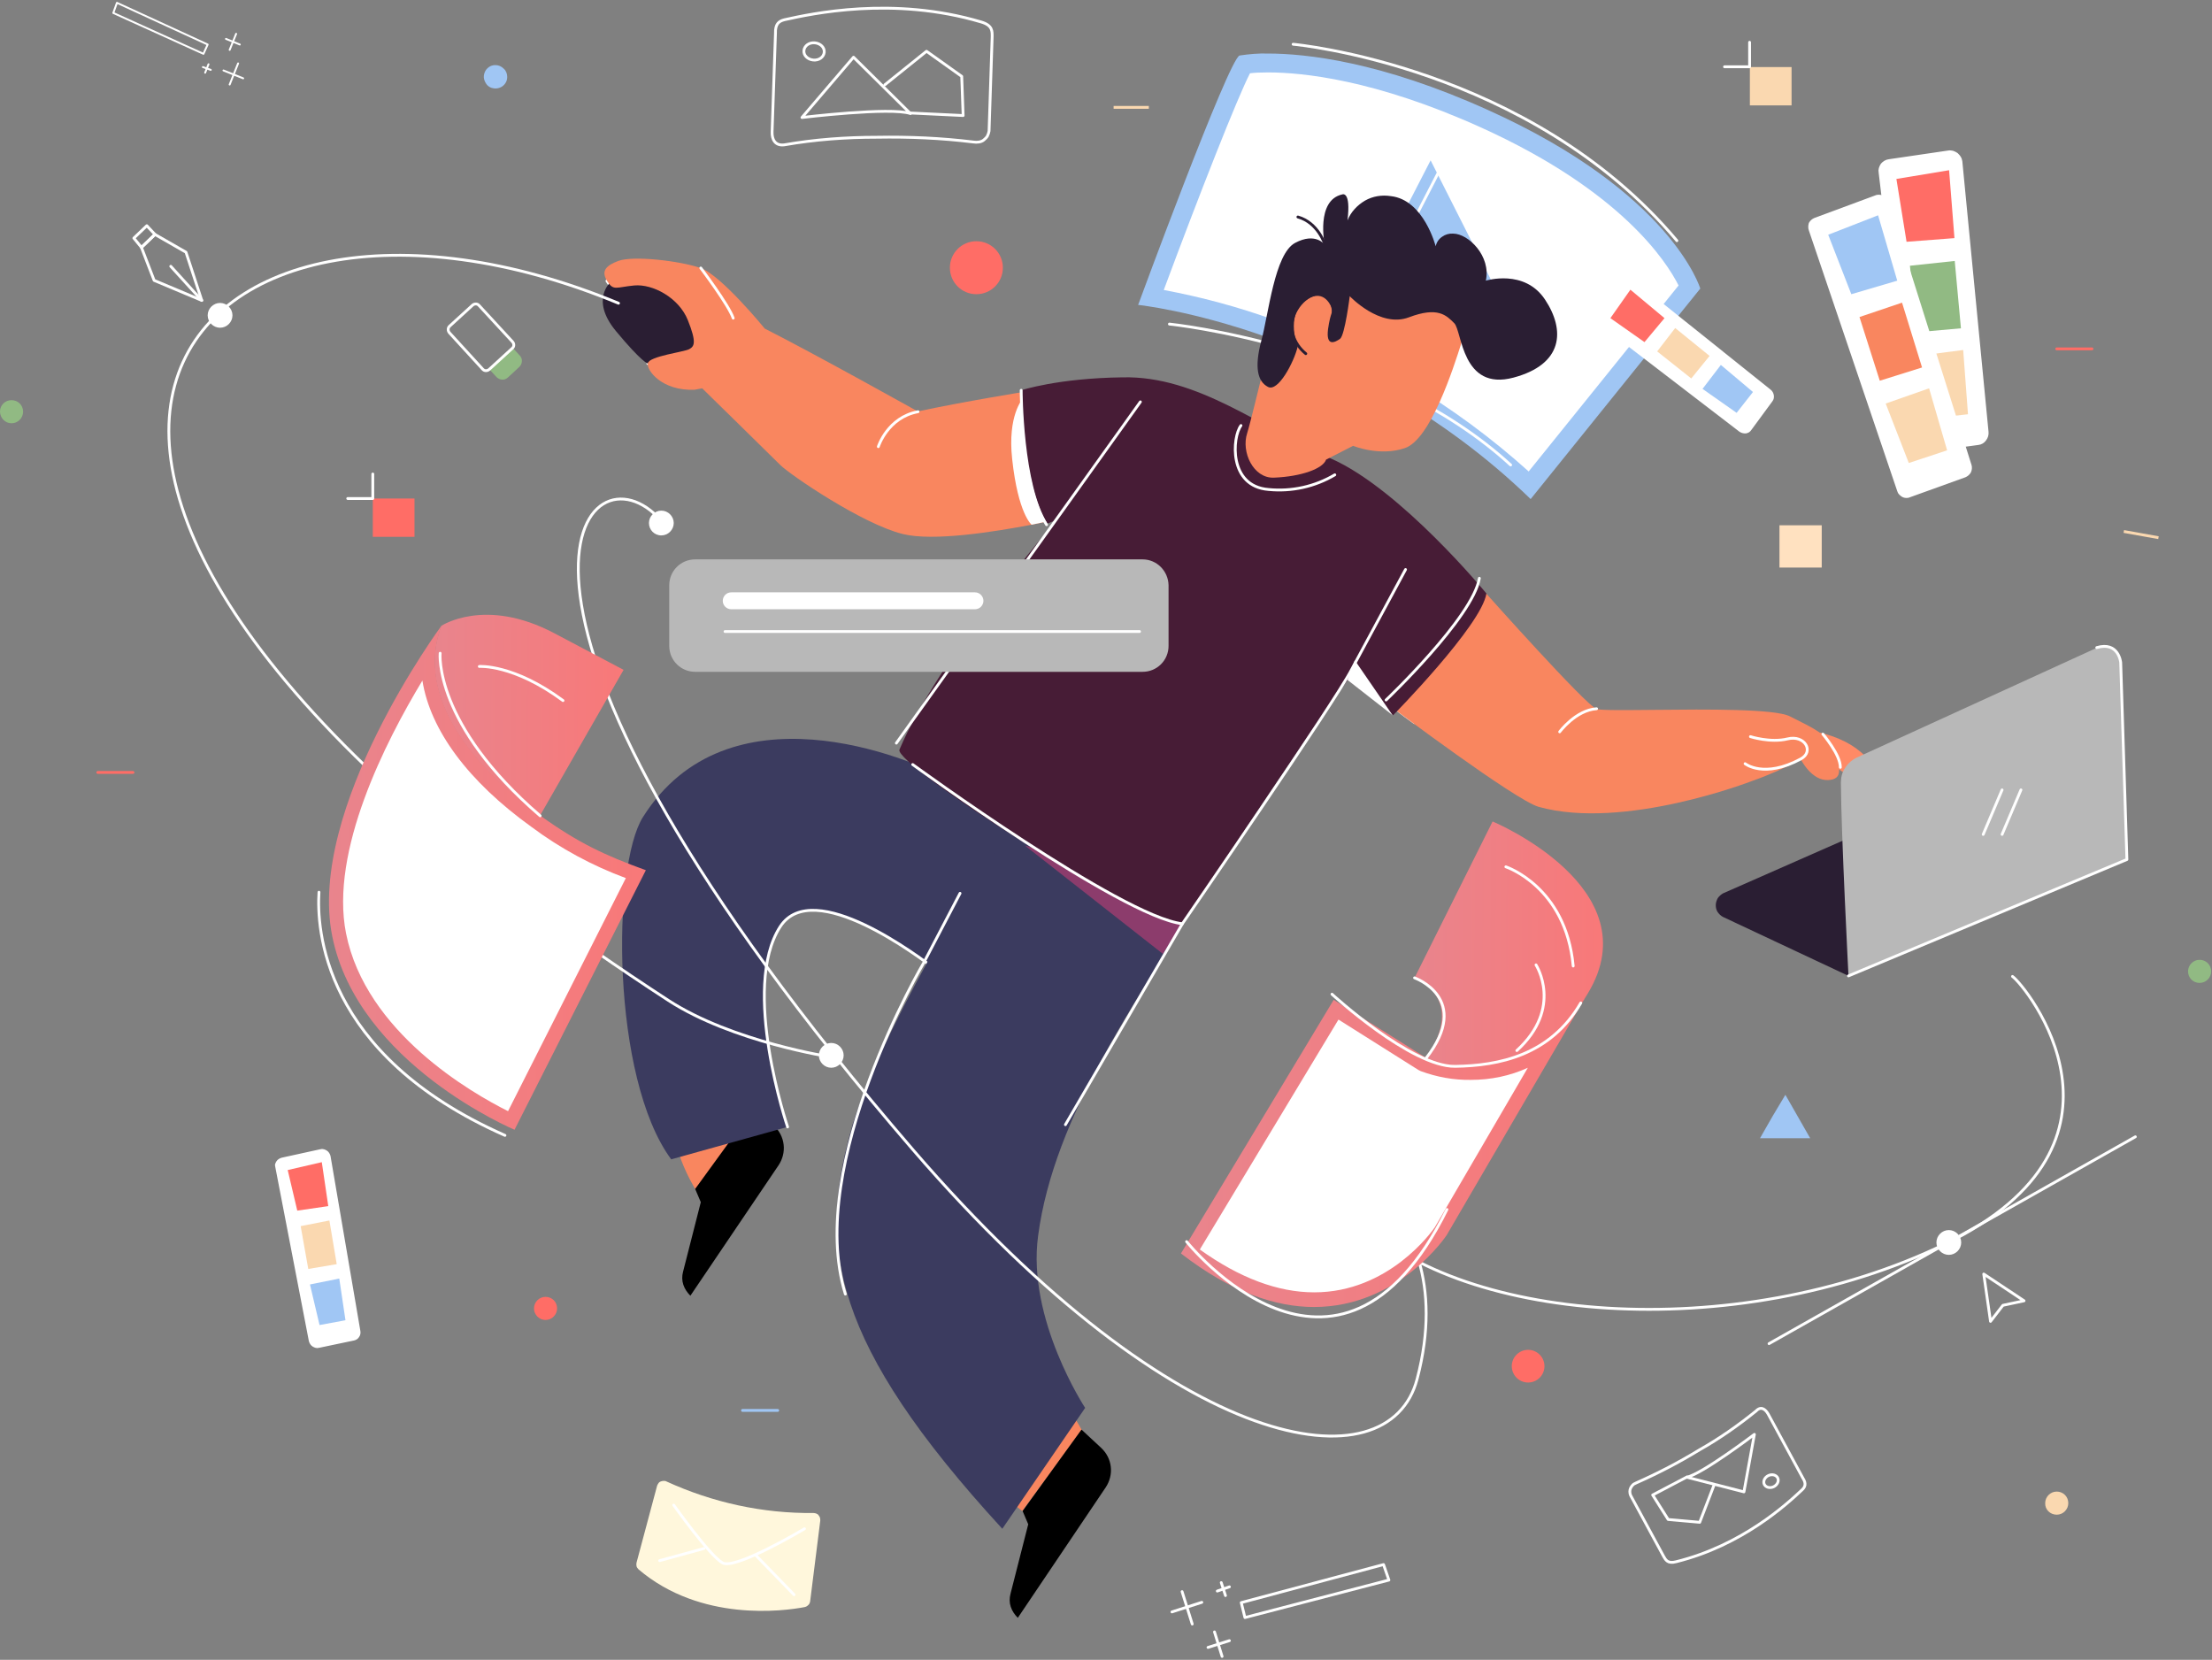 <?xml version="1.0" encoding="utf-8"?>
<!-- Generator: Adobe Illustrator 21.0.0, SVG Export Plug-In . SVG Version: 6.00 Build 0)  -->
<svg version="1.1" id="Layer_1" xmlns="http://www.w3.org/2000/svg" xmlns:xlink="http://www.w3.org/1999/xlink" x="0px" y="0px"
	 viewBox="0 0 785 589" style="enable-background:new 0 0 785 589;" xml:space="preserve">
<rect x="0" y="0" width="785" height="589" fill="#808080" stroke="none"/>
<style type="text/css">
	.st0{fill:#FFFFFF;}
	.st1{fill:#A0C6F4;}
	.st2{fill:none;stroke:#FFFFFF;stroke-linecap:round;stroke-linejoin:round;}
	.st3{fill:#F9865F;}
	.st4{fill:#2A1E33;}
	.st5{fill:#3B3B5F;}
	.st6{fill:#8C3C6C;}
	.st7{fill:#FF8A66;}
	.st8{fill:#471C36;}
	.st9{fill:none;stroke:#2A1E33;stroke-linecap:round;stroke-linejoin:round;}
	.st10{fill:#FF6D66;}
	.st11{fill:#FAD8B0;}
	.st12{fill:#B8B8B8;}
	.st13{fill:#FFF7DC;}
	.st14{fill:#FFE1C0;}
	.st15{fill:#FFFFFF;stroke:#FFFFFF;stroke-linecap:round;stroke-linejoin:round;}
	.st16{fill:#91BA83;}
	.st17{fill:none;stroke:#FFFFFF;stroke-width:0.67;stroke-linecap:round;stroke-linejoin:round;}
	.st18{fill:url(#SVGID_1_);}
	.st19{fill:url(#SVGID_2_);}
	.st20{fill:url(#SVGID_3_);}
	.st21{fill:url(#SVGID_4_);}
	.st22{fill:none;stroke:#FF6D66;stroke-linecap:round;stroke-linejoin:round;}
	.st23{fill:none;stroke:#FAD8B0;stroke-miterlimit:10;}
	.st24{fill:none;stroke:#A0C6F4;stroke-linecap:round;stroke-linejoin:round;}
</style>
<path class="st0" d="M542.8,172.1c-54.2-50.9-117.6-64-134.4-66.7c11.3-30.5,28.8-75.9,33.1-82.6c2.8-0.4,5.6-0.5,8.5-0.5
	c12.3,0,38.7,2.6,76.9,19.8c55.2,24.8,69.8,52.8,72.7,59.6L542.8,172.1z"/>
<path class="st1" d="M450,25.7c12.1,0,37.9,2.5,75.5,19.5c49.8,22.5,65.9,47.6,70.2,56.1l-53.2,66c-26.3-23.7-57-42-90.4-53.8
	c-12.7-4.6-25.8-8.1-39.1-10.6c12.5-33.6,26.1-68.2,30.6-76.9C445.1,25.8,447.3,25.7,450,25.7L450,25.7z M450,19
	c-3.4-0.1-6.8,0.2-10.1,0.7c-3.9,1.3-36,88.5-36,88.5s76.2,7.8,139.3,68.9l60.2-74.7c0,0-10-33.9-75.2-63.3
	C490,21.8,463.4,19,449.9,19L450,19z"/>
<path class="st2" d="M415,115c0,0,74.9,7.6,121.1,50"/>
<path class="st1" d="M479.7,111.3l28-54.4l28.7,56.8L479.7,111.3z"/>
<path class="st2" d="M485.1,110.5l28-54.4l28.7,56.8L485.1,110.5z"/>
<path class="st2" d="M458.9,15.7c0,0,84,7.6,136.2,69.7"/>
<path class="st0" d="M501.8,256.9c-4.6-3.3-7.6-5.7-7.6-5.7c1.3-1.7,21.5-23.3,33.2-40.6C527.4,210.5,503.7,258.2,501.8,256.9z"/>
<path class="st2" d="M215.4,99.7c2.3,3.8,3.2,2.3,9.7,1.7c6.5-0.6,15.8,4.3,19,12.3c3.2,8,2.3,9.3,0.5,10.3c-1.8,1-14.2,2.5-14.7,5"
	/>
<path class="st3" d="M383.9,507.4l-5.8-9.9L357.4,532l5.4,4.2L383.9,507.4z"/>
<path class="st3" d="M246.7,421.9c0,0-10.7-17.4-6.1-26l34.2,3.7L246.7,421.9z"/>
<path d="M246.7,421.9l2,4.7l-6.3,24.7c-0.4,1.5-0.4,3.1,0.1,4.6c0.5,1.5,1.4,2.8,2.5,3.9l31.3-46.3c1.4-2.1,2.1-4.7,1.8-7.3
	c-0.3-2.6-1.5-4.9-3.4-6.7l-7-6.5L246.7,421.9z"/>
<path class="st4" d="M229.9,129c9.8-0.2,22.2-0.9,19.7-8.4c-2.5-7.5-11.7-26.1-32.9-20.5c0,0-7.4,6.2,1.9,17.4
	C227.9,128.7,229.9,129,229.9,129z"/>
<path class="st5" d="M279.5,399.9c0,0-16.7-49.4-2.6-71.1c11.7-17.9,49.8,11.2,55,15.1l27.3-49.3c0,0-6.3-8.8-21.7-17.5
	s-79.3-34.6-109.3,12.8c-11.1,17.5-11.3,92.7,10,121.5L279.5,399.9z"/>
<path class="st2" d="M279.5,399.9c0,0-16.7-49.4-2.6-71.1c11.7-17.9,49.8,11.2,55,15.1"/>
<path class="st5" d="M359.2,294.6c-12.4,13.1-49.2,76.8-57.4,107.2c-11.1,40.7-6.9,74.5,53.9,140.7l29.4-42.9c0,0-20.7-31.4-16.7-61
	c5.6-42.9,36-84.4,51.4-110.8L359.2,294.6z"/>
<path class="st6" d="M363.8,300.1l48.9,38.4l14.6-22.2L363.8,300.1z"/>
<path class="st7" d="M644.6,259.7c7.6,1.6,13.4,4.6,17.4,8.7c4,4.2,2.2,6.4,0.7,7.6c-1.5,1.3-7.1-0.2-12-4.5
	C645.9,267.2,644.6,259.7,644.6,259.7z"/>
<path class="st3" d="M494.2,251.2c1.3-1.7,21.5-23.3,33.2-40.6c0,0,35.4,39.7,39.2,41c1.4,0.5,10,0.4,20.9,0.3
	c18.2-0.2,42.4-0.4,47.7,2.3c8.5,4.3,13.6,6.4,15.8,12.4c2.1,6,3,9.9-2.1,10.2c-6,0.4-9.8-7.3-9.8-7.3c-5.6,3-11.5,5.6-17.5,7.7
	c0,0-45.3,17.6-75.6,9.1C537.7,283.9,494.2,251.2,494.2,251.2z"/>
<path class="st3" d="M219.4,92.6c-3.9,1.5-6.3,3.3-4,7c2.3,3.8,3.2,2.3,9.7,1.7c6.5-0.6,15.8,4.3,19,12.3c3.2,8,2.3,9.3,0.5,10.3
	c-1.8,1-14.2,2.5-14.7,5c-0.5,2.5,5,9.9,16.6,9.4l2.7-0.5c0,0,24.2,23.7,27.7,27.2c3.5,3.5,29.2,21,43.5,24.5
	c10.8,2.7,32.6-0.8,45.7-3.3c6.4-1.3,10.7-2.3,10.7-2.3s-9.8-17.8-11.9-45.1c0,0-23.5,3.8-39.2,7.2c0,0-36.5-20.4-54.3-29.4
	c0,0-15.5-19-22.8-21.5C241.5,92.6,224.7,90.6,219.4,92.6z"/>
<path class="st0" d="M366.1,186.2c6.4-1.3,10.7-2.3,10.7-2.3s-11.9-15.1-13.9-42.3c0,0-5.4,5.8-3.7,21.3
	C361.3,182.4,366.1,186.2,366.1,186.2z"/>
<path class="st8" d="M362.4,138.5c0,0,0.3,33.4,9.3,47.3l3.2-1.3c0,0-42.1,49.3-55.7,81.5c-2.2,5.3,87.3,62.6,100.6,61.8
	c0,0,43.6-66.7,58.5-86.5l16.1,12.5c0,0,31.4-31.9,33.1-43.2c0,0-30.4-37-55.2-47.9c-24.8-10.9-47.2-29.4-73.9-28.8
	C375.3,134.2,362.4,138.5,362.4,138.5z"/>
<path class="st0" d="M494.2,253.8l-16-12.5l2.6-7L494.2,253.8z"/>
<path class="st3" d="M518.6,121.8c-2.8,8.8-10.9,34.1-20,37.2c-9,3.1-18.4-0.8-18.4-0.8l-9.6,4.9c-1.1,3.2-8.7,6-18.5,6.4
	c-7.3,0.3-11.7-9.1-9.5-15.8c1-3.1,4.7-18.4,4.7-18.4s7.8-28.7,15-34.7c7.3-5.9,13.9-11.8,33.1-4.1
	C524.6,108.4,518.6,121.8,518.6,121.8z"/>
<path class="st4" d="M460.5,123.1c-1.3,5.4-6.9,16.1-10.5,14.2c-3.7-1.9-4.9-6.9-2.4-16.3c2.6-9.5,4.7-30.9,12-34.8
	c7.3-3.9,10.5,0.6,10.5,0.6s-3.2-15.7,6.2-17.8c0,0,3.2-1.5,1.9,9.2c1.2-3,3.5-5.4,6.2-7c2.8-1.6,6-2.1,9.2-1.6
	c11.7,1.3,15.9,17.8,15.9,17.8c0.3-1.4,1.1-2.6,2.3-3.4c1.1-0.8,2.5-1.2,3.9-1.1c5.4,0,13.5,8,11.6,16.7c0,0,13.7-4.3,21,6.7
	c7.3,11,6.4,23-11.2,27.7c-18.4,4.9-18.2-16.5-21-19.3c-2.8-2.8-5.8-6-16.1-2.1c-10.3,3.9-21-7.5-21-7.5s-1.7,13.7-3.4,15.1
	c-1.8,1.3-5.1,3-4.3-3.4c0.9-6.4,1.9-5.8,1.3-7.5s-3.5-7.2-9.6-2.4C456.2,112.1,460.5,123.1,460.5,123.1z"/>
<path class="st9" d="M463.4,125.5c-4.1-3.3-6.9-9.5-3.3-15.6c3.6-6.1,9.5-6.9,11.3-4.6c1.8,2.3,2.5,6.2,0.8,10.8"/>
<path d="M362.9,536.2l2,4.7l-6.3,24.7c-0.4,1.5-0.4,3.1,0.1,4.6c0.5,1.5,1.4,2.8,2.5,3.9l31.2-46.3c1.4-2.1,2.1-4.7,1.8-7.3
	c-0.3-2.6-1.5-4.9-3.4-6.7l-7-6.5L362.9,536.2z"/>
<path class="st9" d="M470.2,86.8c0,0-2.4-7.8-9.6-9.8"/>
<path class="st2" d="M318.1,263.7l86.6-121.1"/>
<path class="st2" d="M440.4,151c-3.1,4.1-4.5,21.6,9.8,22.7c8.2,0.8,16.4-1,23.5-5.2"/>
<path class="st2" d="M248.7,95.1c0,0,9.9,13.1,11.5,17.8"/>
<path class="st2" d="M619.3,271c0,0,6.7,5.4,19.8-1.7c4.8-2.6,1.4-8.6-4.7-7.1c-6.1,1.5-13.2-0.8-13.2-0.8"/>
<path class="st2" d="M646.9,260.5c0,0,6.3,7.4,6.2,11.8"/>
<path class="st2" d="M553.5,259.7c0,0,5.7-7.7,13.1-8.2"/>
<path class="st2" d="M311.7,158.5c0,0,3.3-10.4,14.1-12.4"/>
<path class="st2" d="M340.7,317l-12.8,24.5c0,0-42.2,71.5-27.9,117.7"/>
<path class="st2" d="M378.1,399.1l41.5-71.3c0,0,54.4-79.1,60-90.1l19.2-35.6"/>
<path class="st2" d="M323.9,271.3c0,0,73.9,53.9,95.7,56.5"/>
<path class="st2" d="M362.4,138.5c0,0,0,33.8,9,47.7"/>
<path class="st2" d="M525,205.2c-2.3,13.9-33.1,43.2-33.1,43.2"/>
<path class="st0" d="M295,378.9c2.4,0,4.4-2,4.4-4.4c0-2.4-2-4.4-4.4-4.4c-2.4,0-4.4,2-4.4,4.4C290.6,376.9,292.6,378.9,295,378.9z"
	/>
<path class="st2" d="M706.4,468.9l-2.4-16.8l14.3,9.5l-7.5,1.6L706.4,468.9z"/>
<path class="st2" d="M232,182.1c-27.1-24-71.9,35.8,92,225.9c94.6,109.7,168.9,119.5,178.9,81.4c18.1-68.5-47.1-85.8-22.9-58.9
	c35.3,39,135.6,47.2,210.4,10.9c73.8-35.9,28.4-91.7,23.8-94.9"/>
<path class="st0" d="M691.6,445.3c2.4,0,4.4-2,4.4-4.4c0-2.4-2-4.4-4.4-4.4c-2.4,0-4.4,2-4.4,4.4
	C687.2,443.3,689.2,445.3,691.6,445.3z"/>
<path class="st2" d="M627.8,476.8l130-73.4"/>
<path class="st0" d="M234.7,190c2.4,0,4.4-2,4.4-4.4s-2-4.4-4.4-4.4c-2.4,0-4.4,2-4.4,4.4S232.2,190,234.7,190z"/>
<path class="st10" d="M346.5,104.4c5.2,0,9.4-4.2,9.4-9.4c0-5.2-4.2-9.4-9.4-9.4c-5.2,0-9.4,4.2-9.4,9.4
	C337.1,100.2,341.3,104.4,346.5,104.4z"/>
<path class="st1" d="M175.8,23.1c-0.8,0-1.6,0.2-2.3,0.7c-0.7,0.5-1.2,1.1-1.5,1.9c-0.3,0.8-0.4,1.6-0.2,2.4
	c0.2,0.8,0.6,1.5,1.1,2.1c0.6,0.6,1.3,1,2.1,1.1c0.8,0.2,1.6,0.1,2.4-0.2c0.8-0.3,1.4-0.8,1.9-1.5c0.5-0.7,0.7-1.5,0.7-2.3
	c0-1.1-0.4-2.2-1.2-2.9C177.9,23.5,176.9,23.1,175.8,23.1z"/>
<path class="st11" d="M729.9,537.5c2.3,0,4.1-1.9,4.1-4.1c0-2.3-1.8-4.1-4.1-4.1s-4.1,1.9-4.1,4.1
	C725.7,535.7,727.6,537.5,729.9,537.5z"/>
<path class="st4" d="M656,346.3l-44.5-20.9c-0.8-0.4-1.4-1-1.9-1.7c-0.5-0.7-0.7-1.6-0.7-2.5c0-0.9,0.3-1.7,0.7-2.5
	c0.5-0.7,1.2-1.3,1.9-1.7l82.7-36.4c0.6-0.3,1.2-0.4,1.8-0.4s1.3,0.1,1.8,0.4l56.8,24.4L656,346.3z"/>
<path class="st12" d="M653.3,277.7c0.1,18.4,2.7,68.7,2.7,68.7l98.8-41.3l-2.2-69.9c0-1-0.3-2-0.8-2.8c-0.5-0.9-1.2-1.6-2-2.1
	s-1.8-0.8-2.8-0.9c-1-0.1-2,0.1-2.9,0.5l-85.1,38.9c-1.7,0.8-3.2,2.1-4.2,3.7C653.8,273.9,653.3,275.8,653.3,277.7z"/>
<path class="st2" d="M656,346.3l98.8-41.3l-2.2-69.9c0,0-0.7-7.6-8.5-5.3"/>
<path class="st2" d="M703.8,296.1l6.7-15.8"/>
<path class="st2" d="M710.5,296.1l6.7-15.8"/>
<path class="st10" d="M193.6,468.4c2.3,0,4.1-1.9,4.1-4.1c0-2.3-1.8-4.1-4.1-4.1c-2.3,0-4.1,1.9-4.1,4.1
	C189.5,466.5,191.3,468.4,193.6,468.4z"/>
<path class="st10" d="M542.3,490.6c3.2,0,5.8-2.6,5.8-5.8c0-3.2-2.6-5.8-5.8-5.8c-3.2,0-5.8,2.6-5.8,5.8
	C536.5,488,539.1,490.6,542.3,490.6z"/>
<path class="st13" d="M236.5,525.7c16.4,7.5,34.2,11.4,52.2,11.2c0.3,0,0.7,0.1,1,0.2c0.3,0.1,0.6,0.3,0.8,0.6
	c0.2,0.3,0.4,0.5,0.5,0.9c0.1,0.3,0.1,0.7,0.1,1l-3.6,28.7c-0.1,0.5-0.3,1-0.7,1.3c-0.4,0.4-0.8,0.6-1.3,0.7
	c-7.3,1.4-36.8,5.4-58.9-13.4c-0.3-0.3-0.6-0.7-0.7-1.1c-0.1-0.4-0.1-0.9,0-1.3l7.3-27.3c0.1-0.3,0.3-0.6,0.5-0.9
	c0.2-0.3,0.5-0.5,0.8-0.6c0.3-0.1,0.7-0.2,1-0.2C235.8,525.5,236.2,525.5,236.5,525.7z"/>
<path class="st2" d="M239.1,534.1c0,0,12.7,17.9,17.3,20.5c4.5,2.6,29.1-12.1,29.1-12.1"/>
<path class="st2" d="M268.4,552.1l13.4,13.8"/>
<path class="st2" d="M249.8,549.5l-15.7,4.3"/>
<path class="st14" d="M646.5,186.4h-15v15h15V186.4z"/>
<path class="st1" d="M633.6,388.5l4.4,7.7l4.4,7.7h-8.9h-8.9l4.4-7.7L633.6,388.5z"/>
<path class="st2" d="M274,46.8l1.2-35c-0.1-3.3,1.2-4.3,3.2-4.8c9.5-2.1,38.5-8.5,69.8,0.8c4.1,1.2,3.9,3.3,3.9,5.3l-1.1,33.4
	c-0.1,0.6-0.3,1.2-0.6,1.8c-0.3,0.5-0.8,1-1.3,1.4c-0.5,0.4-1.1,0.6-1.7,0.7c-0.6,0.1-1.3,0.1-1.9,0c-11.4-1.4-22.8-1.9-34.3-1.7
	c-11,0-22,0.8-32.9,2.7C275.1,51.8,273.9,49.5,274,46.8z"/>
<path class="st2" d="M284.6,41.7l18.3-21.4l20.2,20C316.1,37.9,284.6,41.7,284.6,41.7z"/>
<path class="st2" d="M314,30.1l14.8-11.9l12.5,8.9l0.5,13.9l-18.7-0.9"/>
<path class="st2" d="M292.5,18.6c0.2-1.7-1.3-3.2-3.3-3.4c-2-0.2-3.7,1-3.9,2.7s1.3,3.2,3.3,3.4C290.6,21.5,292.3,20.3,292.5,18.6z"
	/>
<path class="st2" d="M627.5,501.8l12.3,22.7c1.3,2,0.8,3.2-0.3,4.2c-5.2,4.9-21.2,19.7-44.7,25.5c-3,0.8-3.7-0.7-4.4-1.9l-11.7-21.6
	c-0.2-0.4-0.3-0.9-0.3-1.4c0-0.5,0.1-0.9,0.3-1.3c0.2-0.4,0.5-0.8,0.8-1.1c0.3-0.3,0.8-0.5,1.2-0.7c7.7-3.4,15.2-7.3,22.4-11.7
	c7.1-4,13.8-8.7,20.1-13.8C624.9,498.9,626.5,500,627.5,501.8z"/>
<path class="st2" d="M622.6,509l-3.7,20.4l-20.3-5.2C604,523.1,622.6,509,622.6,509z"/>
<path class="st2" d="M608.2,527.2l-5,13l-11.2-1l-5.5-8.7l12.2-6.4"/>
<path class="st2" d="M629.4,527.6c1.3-0.6,2-2,1.5-3.1c-0.5-1.1-2-1.5-3.3-0.9c-1.3,0.6-2,2-1.5,3.1
	C626.6,527.8,628.1,528.2,629.4,527.6z"/>
<path class="st15" d="M567.8,114.6l49.8,38.2c0.3,0.2,0.6,0.3,0.9,0.4c0.3,0.1,0.6,0.1,1,0.1c0.3,0,0.6-0.2,0.9-0.3
	c0.3-0.2,0.5-0.4,0.7-0.7l7.5-10.2c0.4-0.5,0.5-1.1,0.4-1.8c-0.1-0.6-0.4-1.2-0.9-1.6L579,99.4c-0.3-0.2-0.6-0.4-0.9-0.4
	c-0.3-0.1-0.7-0.1-1-0.1c-0.3,0-0.6,0.2-0.9,0.3c-0.3,0.2-0.5,0.4-0.7,0.7l-8.2,11.4c-0.4,0.5-0.5,1.2-0.4,1.8
	C566.9,113.7,567.3,114.2,567.8,114.6z"/>
<path class="st10" d="M571.5,112.9l12.1,8.5l7.1-8.5l-12.1-10.1L571.5,112.9z"/>
<path class="st11" d="M588.1,124.7l12.1,9.6l6.5-8l-12.2-9.9L588.1,124.7z"/>
<path class="st1" d="M604.2,138l12.1,8.5l5.8-7.4l-11.4-9.6L604.2,138z"/>
<path class="st15" d="M667.2,61.2l11.4,95.5c0.1,0.5,0.2,1,0.4,1.4c0.2,0.4,0.6,0.8,1,1.1c0.4,0.3,0.9,0.5,1.3,0.7
	c0.5,0.1,1,0.2,1.5,0.1l19.2-2.6c1-0.1,1.8-0.6,2.4-1.4c0.6-0.8,0.9-1.7,0.8-2.7l-9.3-96c-0.1-0.5-0.2-1-0.5-1.4
	c-0.2-0.4-0.6-0.8-1-1.2c-0.4-0.3-0.9-0.5-1.4-0.7c-0.5-0.1-1-0.2-1.5-0.1L670.4,57c-1,0.1-1.9,0.7-2.5,1.4
	C667.3,59.3,667,60.3,667.2,61.2z"/>
<path class="st10" d="M673,63.5l3.6,22.3l17-1.3l-1.9-24.1L673,63.5z"/>
<path class="st16" d="M677.8,94.3l2.4,23.6l15.7-1.4l-2.2-23.9L677.8,94.3z"/>
<path class="st11" d="M680.5,126.3l3.6,22.3l14.3-1.6l-1.7-22.8L680.5,126.3z"/>
<path class="st15" d="M642.4,81.6l31.4,92.6c0.1,0.4,0.3,0.7,0.6,1c0.3,0.3,0.6,0.5,0.9,0.7c0.4,0.2,0.7,0.3,1.1,0.3
	c0.4,0,0.8,0,1.2-0.2l19.7-7.1c0.7-0.3,1.3-0.8,1.7-1.5c0.3-0.7,0.4-1.5,0.2-2.2l-29.5-93.5c-0.1-0.4-0.3-0.7-0.6-1.1
	c-0.3-0.3-0.6-0.6-1-0.7c-0.4-0.2-0.8-0.3-1.2-0.3c-0.4,0-0.8,0-1.2,0.2l-21.6,8c-0.7,0.3-1.3,0.8-1.7,1.5
	C642.2,80,642.1,80.8,642.4,81.6z"/>
<path class="st1" d="M648.8,83.3l8.2,21.1l16.3-4.8l-6.8-23.2L648.8,83.3z"/>
<path class="st3" d="M659.9,112.5l7.2,22.6l15-4.7l-7.1-23L659.9,112.5z"/>
<path class="st11" d="M669.2,143.2l8.2,21.1l13.6-4.5l-6.4-22L669.2,143.2z"/>
<path class="st12" d="M405.5,198.5H246.7c-5.1,0-9.2,4.1-9.2,9.2v21.5c0,5.1,4.1,9.2,9.2,9.2h158.8c5.1,0,9.2-4.1,9.2-9.2v-21.5
	C414.6,202.6,410.5,198.5,405.5,198.5z"/>
<path class="st0" d="M346,210.2h-86.5c-1.7,0-3,1.4-3,3c0,1.7,1.4,3,3,3H346c1.7,0,3-1.4,3-3C349,211.6,347.7,210.2,346,210.2z"/>
<path class="st2" d="M257.3,224.1h147.1"/>
<path class="st16" d="M182,123.5l2.5,2.7c0.5,0.6,0.8,1.3,0.7,2c0,0.8-0.4,1.5-0.9,2l-4.1,3.8c-0.6,0.5-1.3,0.8-2,0.7
	c-0.8,0-1.5-0.4-2-0.9l-2.5-2.7L182,123.5z"/>
<path class="st2" d="M159.5,118.1l11.8,12.9c0.6,0.7,1.6,0.7,2.3,0.1l8.2-7.5c0.7-0.6,0.7-1.6,0.1-2.3L170,108.4
	c-0.6-0.7-1.6-0.7-2.3-0.1l-8.2,7.5C158.9,116.4,158.9,117.4,159.5,118.1z"/>
<path class="st10" d="M147.1,176.9h-14.8v13.6h14.8V176.9z"/>
<path class="st2" d="M132.3,168.2v8.7h-8.9"/>
<path class="st11" d="M635.8,23.8h-14.8v13.6h14.8V23.8z"/>
<path class="st2" d="M620.9,15v8.7h-8.9"/>
<path class="st2" d="M219.5,107.6C65.7,43.8-52.6,166.7,237.2,355c22.8,14.8,57.8,20.1,57.8,20.1"/>
<path class="st0" d="M78.1,116.3c2.4,0,4.4-2,4.4-4.4c0-2.4-2-4.4-4.4-4.4c-2.4,0-4.4,2-4.4,4.4C73.7,114.3,75.7,116.3,78.1,116.3z"
	/>
<path class="st2" d="M50.2,87.8l4.8-4.6l11,6.3l5.6,17.1l-16.9-7.1L50.2,87.8z"/>
<path class="st2" d="M55,83.2l-4.8,4.6l-2.7-3.3l4.6-4.4L55,83.2z"/>
<path class="st2" d="M71.6,106.6l-11-12.1"/>
<path class="st15" d="M98.2,414.1l11.9,61.7c0.1,0.3,0.2,0.6,0.4,0.9c0.2,0.3,0.4,0.5,0.7,0.7c0.3,0.2,0.6,0.3,0.9,0.4
	c0.3,0.1,0.7,0.1,1,0l12.4-2.6c0.6-0.1,1.2-0.5,1.5-1c0.4-0.5,0.5-1.2,0.4-1.8l-10.6-62.1c-0.1-0.3-0.2-0.6-0.4-0.9
	c-0.2-0.3-0.4-0.5-0.7-0.7c-0.3-0.2-0.6-0.3-0.9-0.4c-0.3-0.1-0.7-0.1-1,0l-13.7,3c-0.3,0.1-0.6,0.2-0.9,0.4
	c-0.3,0.2-0.5,0.4-0.7,0.7c-0.2,0.3-0.3,0.6-0.4,0.9C98.1,413.4,98.1,413.8,98.2,414.1z"/>
<path class="st10" d="M102.1,415.2l3.4,14.4l11-1.6l-2.3-15.6L102.1,415.2z"/>
<path class="st11" d="M106.7,435.1l2.7,15.2l10.1-1.7l-2.6-15.5L106.7,435.1z"/>
<path class="st1" d="M110,455.8l3.4,14.4l9.2-1.7l-2.2-14.8L110,455.8z"/>
<path class="st2" d="M440.5,568.7l50.5-13.5l1.9,5.5l-51.1,13.3L440.5,568.7z"/>
<path class="st2" d="M433.4,561.6l1.5,4.6"/>
<path class="st2" d="M432,564.6l4.3-1.5"/>
<path class="st2" d="M431,579.1l2.7,8.7"/>
<path class="st2" d="M428.7,584.6l7.6-2.4"/>
<path class="st2" d="M419.5,564.8l3.6,11.5"/>
<path class="st2" d="M415.9,572l10.6-3.4"/>
<path class="st17" d="M72.2,19.1l-32-14.5L41.5,1l32.2,14.8L72.2,19.1z"/>
<path class="st17" d="M72.8,25.8l1.2-3"/>
<path class="st17" d="M74.8,24.8L72,23.8"/>
<path class="st17" d="M81.5,17.7l2.3-5.7"/>
<path class="st17" d="M85.1,15.8l-4.9-2"/>
<path class="st17" d="M81.5,30l3-7.5"/>
<path class="st17" d="M86.3,27.8l-7-2.8"/>
<linearGradient id="SVGID_1_" gradientUnits="userSpaceOnUse" x1="150.231" y1="336.094" x2="229.341" y2="335.821" gradientTransform="matrix(1 0 0 -1 0 589.78)">
	<stop  offset="0" style="stop-color:#E8858E"/>
	<stop  offset="1" style="stop-color:#FA7776"/>
</linearGradient>
<path class="st18" d="M191.6,289.5c-22.5-16.2-44.7-41.5-35-67.4c0,0,15.5-10.4,40.1,2.6l24.6,13L191.6,289.5z"/>
<path class="st0" d="M181.4,397.7c-10.1-4.8-53.4-27.4-61.1-65.9c-6.7-33.3,18.8-78.2,31.5-98.1c-0.8,26.3,25.6,48.7,38.3,57.8
	c10.8,8,22.8,14.3,35.5,18.8L181.4,397.7z"/>
<linearGradient id="SVGID_2_" gradientUnits="userSpaceOnUse" x1="109.857" y1="278.463" x2="242.493" y2="278.157" gradientTransform="matrix(1 0 0 -1 0 589.78)">
	<stop  offset="0" style="stop-color:#E8858E"/>
	<stop  offset="1" style="stop-color:#FA7776"/>
</linearGradient>
<path class="st19" d="M149.9,241.5c2.8,17.5,16.1,35.7,38.8,52c10.2,7.6,21.5,13.7,33.4,18.1l-41.8,82.7
	c-12.8-6.4-50.5-27.9-57.5-63.1C117,302,136.8,263.2,149.9,241.5L149.9,241.5z M156.7,222c0,0-47.9,64.8-38.8,110.2
	c9.1,45.4,64.7,68.7,64.7,68.7l46.6-92.1c-14.6-5.3-24-9.7-37.5-19.4c-22.5-16.2-44.7-41.5-35-67.4V222z"/>
<path class="st2" d="M144.1,259.7c1.4,8.4,4.7,16.4,9.7,23.4c5,6.9,11.5,12.6,19.1,16.6"/>
<path class="st2" d="M186.8,309l26,13.9"/>
<path class="st2" d="M147.8,296.9c0,0,8.4,18.6,35.3,30.7"/>
<path class="st2" d="M126.4,299.7c0,0,0.9,19.5,13.9,26.1"/>
<path class="st2" d="M156.2,231.8c0,0-2.4,25.1,35.5,57.7"/>
<path class="st2" d="M170.1,236.5c0,0,12.1-0.9,29.7,12.1"/>
<path class="st2" d="M113.2,316.6c-0.8,12.4,0.8,57.5,66,86.3"/>
<linearGradient id="SVGID_3_" gradientUnits="userSpaceOnUse" x1="497.943" y1="254.999" x2="576.757" y2="254.776" gradientTransform="matrix(1 0 0 -1 0 589.78)">
	<stop  offset="0" style="stop-color:#E8858E"/>
	<stop  offset="1" style="stop-color:#FA7776"/>
</linearGradient>
<path class="st20" d="M529.7,291.5L502,347c0,0,18.8,6.9,4.1,28.5c0,0,34.7,14.4,57.4-23C586.2,315.1,529.7,291.5,529.7,291.5z"/>
<path class="st0" d="M466.4,461.1c-14,0-28.8-5.7-43.9-17l51.7-85.9l30.8,19.4l0.2,0.1c5.4,2,11.1,3,16.8,2.9
	c9.7,0.1,19.2-2.9,27.1-8.6l-37.8,64.9C511.2,437.1,494.9,461.2,466.4,461.1L466.4,461.1z"/>
<linearGradient id="SVGID_4_" gradientUnits="userSpaceOnUse" x1="410.396" y1="182.183" x2="580.525" y2="181.373" gradientTransform="matrix(1 0 0 -1 0 589.78)">
	<stop  offset="0" style="stop-color:#E8858E"/>
	<stop  offset="1" style="stop-color:#FA7776"/>
</linearGradient>
<path class="st21" d="M475,361.8l28.4,17.9l0.4,0.2l0.4,0.2c5.7,2.1,11.7,3.2,17.8,3.1c7,0,13.9-1.4,20.2-4.3l-33,56.6
	c-1.1,1.6-16.4,23.1-42.8,23.1c-12.9,0-26.5-5.1-40.6-15.2L475,361.8z M563.5,352.4c-12.8,21.1-29.5,25.7-41.5,25.7
	c-5.4,0-10.8-0.9-15.9-2.7l-32.8-20.6l-54.2,90c18.1,14,33.9,19,47.2,19c30.3,0,47.1-25.5,47.1-25.5L563.5,352.4L563.5,352.4z"/>
<path class="st2" d="M502,347c0,0,20.6,7.3,4.1,28.5"/>
<path class="st2" d="M472.7,352.8c0,0,28.1,25.8,43.7,25.6c15.5-0.2,33.8-3.9,44.6-22.5"/>
<path class="st2" d="M476.2,386.2c0,0,19.3,17.1,40.8,11.6"/>
<path class="st2" d="M496.4,411.8c0,0,10.1,7.6,24.3,0.4"/>
<path class="st2" d="M449.9,422.4c0,0,23.4,23.3,60.1,7.9"/>
<path class="st2" d="M462.6,399.7c0,0,9.5,6.8,15.5,9"/>
<path class="st2" d="M534.4,307.6c0,0,21.3,7,23.9,35.2"/>
<path class="st2" d="M545.1,342.4c0,0,9.8,15.2-6.8,30.4"/>
<path class="st2" d="M421.1,440.6c0,0,53.5,67.1,92.4-11.4"/>
<path class="st22" d="M34.7,274.1h12.5"/>
<path class="st22" d="M729.9,123.8h12.5"/>
<path class="st23" d="M395.2,38.1h12.5"/>
<path class="st23" d="M753.7,188.6l12.3,2.2"/>
<path class="st24" d="M263.5,500.5H276"/>
<path class="st16" d="M780.6,348.8c2.3,0,4.1-1.9,4.1-4.1c0-2.3-1.8-4.1-4.1-4.1s-4.1,1.9-4.1,4.1
	C776.5,347,778.3,348.8,780.6,348.8z"/>
<path class="st16" d="M4.1,150.2c2.3,0,4.1-1.9,4.1-4.1c0-2.3-1.8-4.1-4.1-4.1S0,143.8,0,146C0,148.3,1.8,150.2,4.1,150.2z"/>
</svg>
